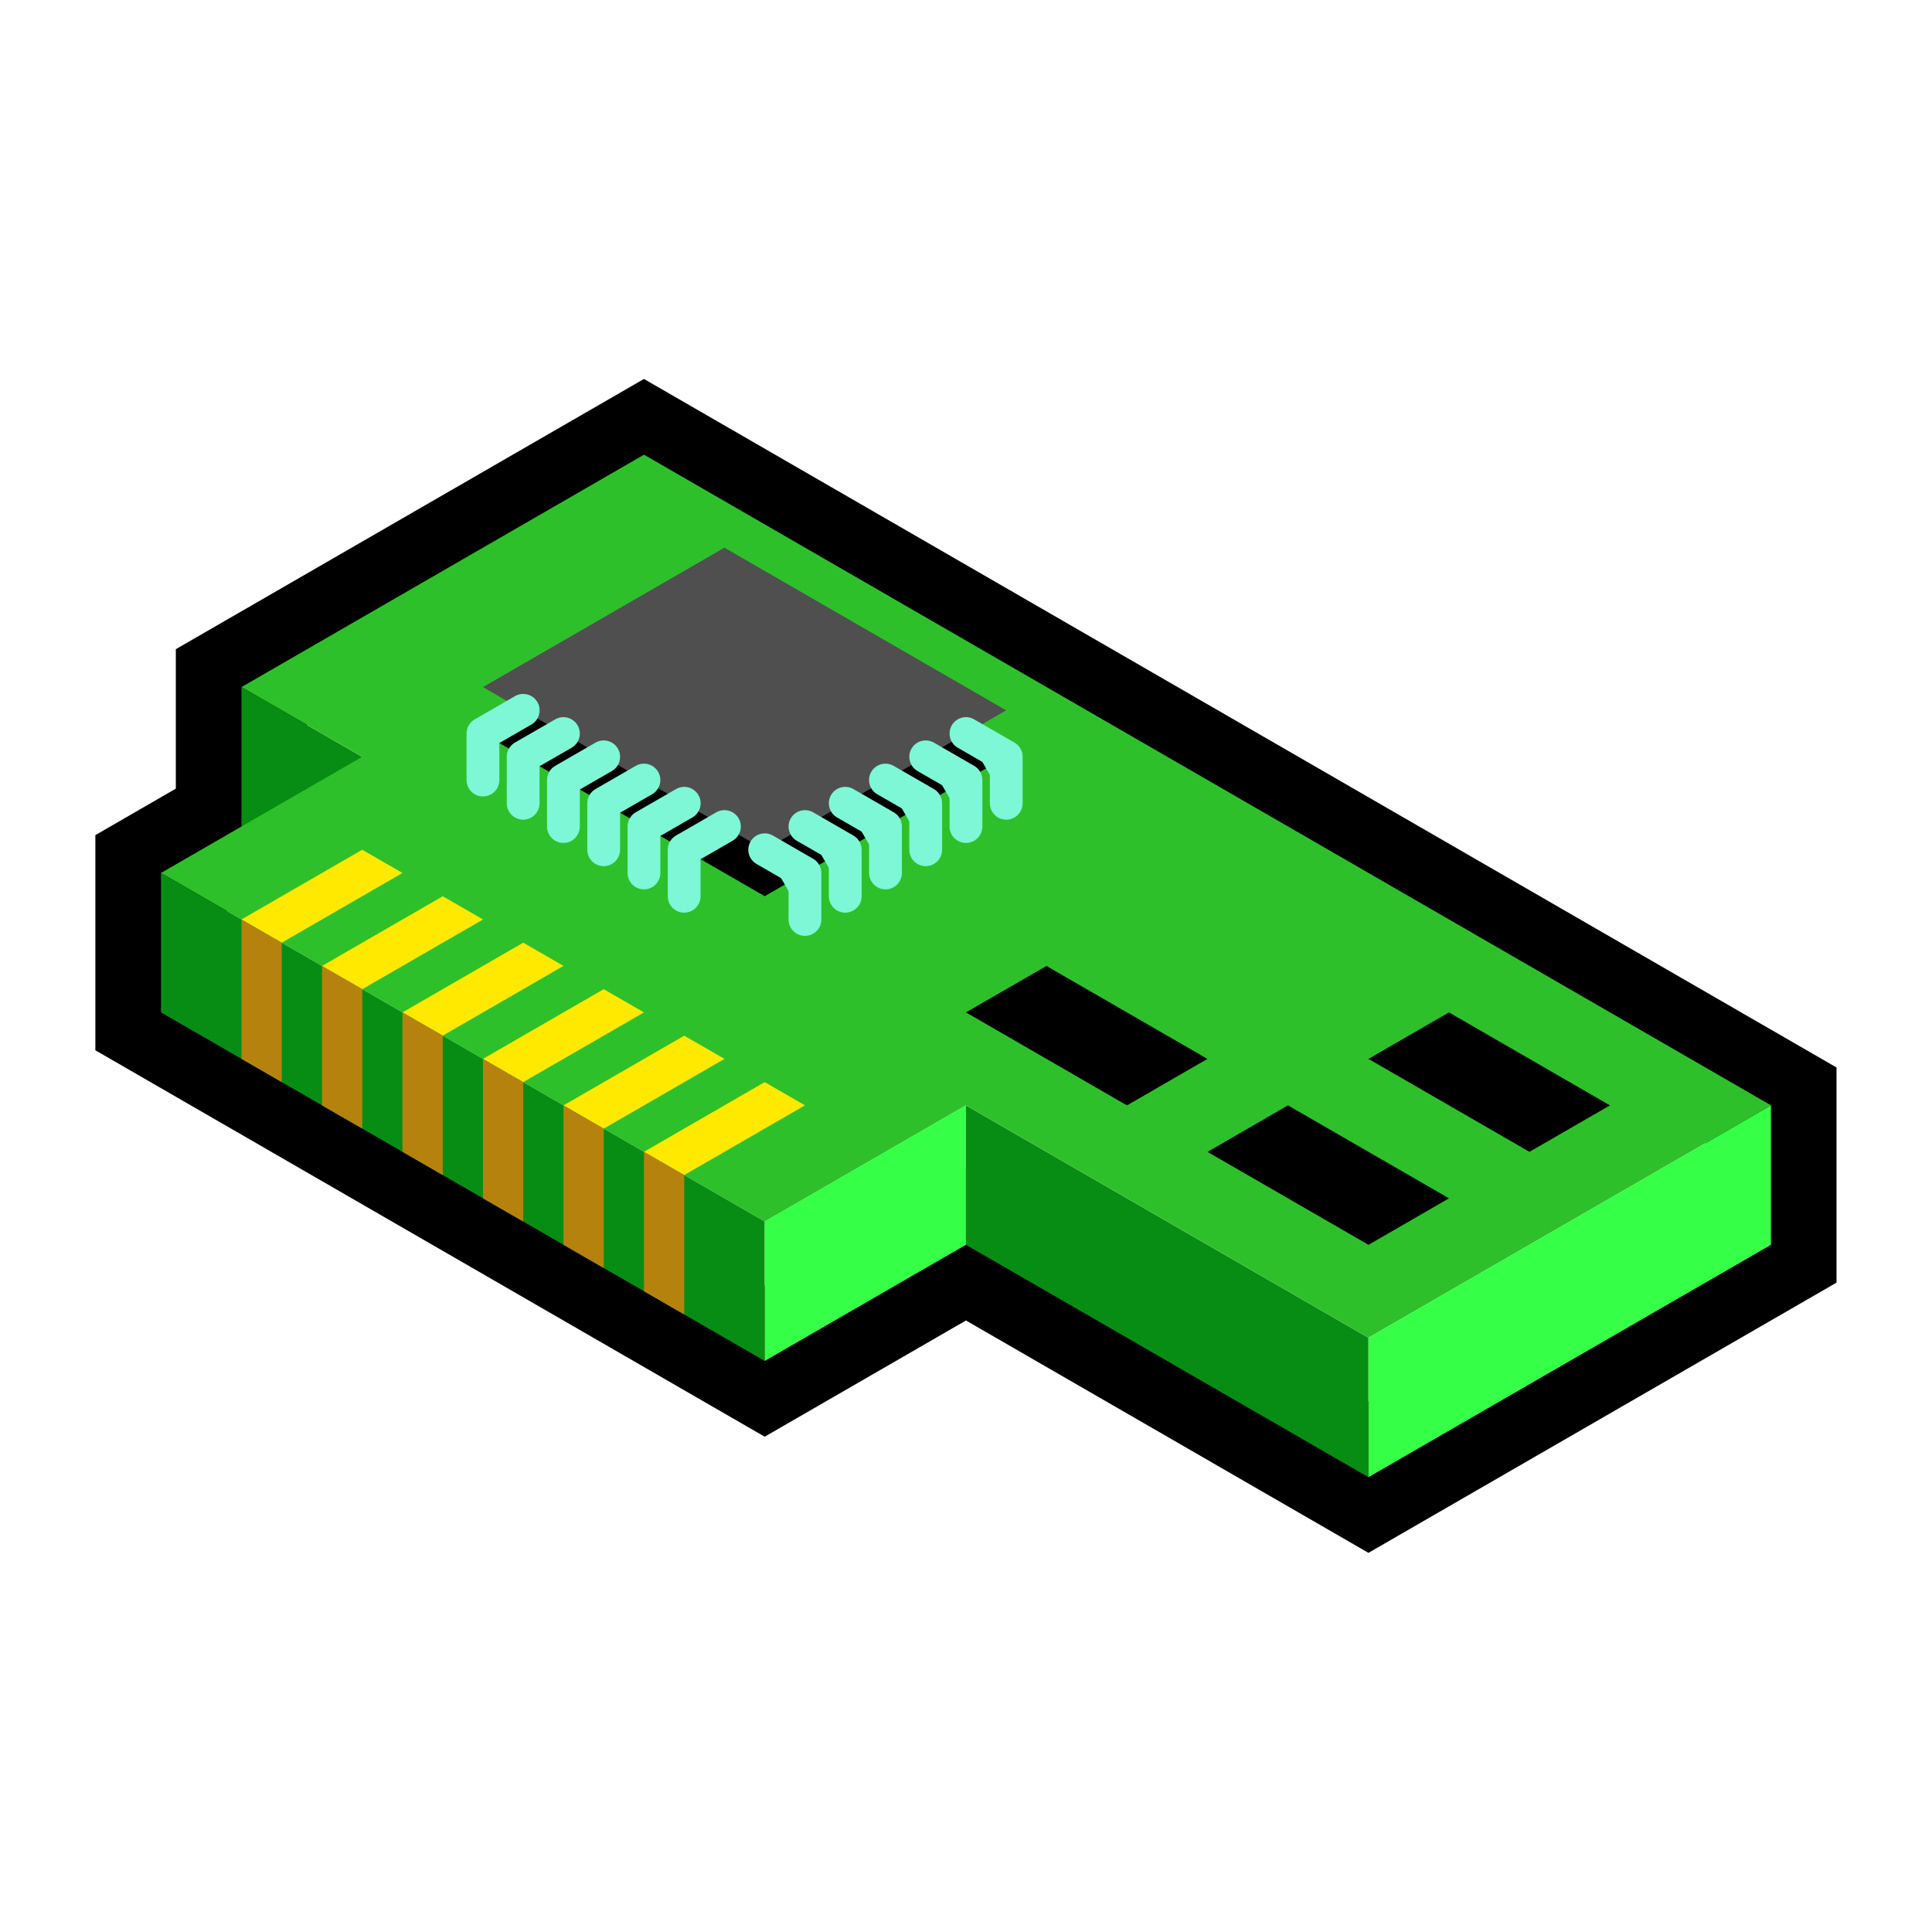 <svg:svg xmlns:dc="http://purl.org/dc/elements/1.1/" xmlns:ns1="http://sodipodi.sourceforge.net/DTD/sodipodi-0.dtd" xmlns:ns2="http://www.inkscape.org/namespaces/inkscape" xmlns:ns4="http://creativecommons.org/ns#" xmlns:rdf="http://www.w3.org/1999/02/22-rdf-syntax-ns#" xmlns:svg="http://www.w3.org/2000/svg" height="29.459" id="svg7594" version="1.0" viewBox="3.545 -0.934 29.459 29.459" width="29.459" ns1:docname="nic.svg" ns1:version="0.32" ns2:export-filename="/home/fabio/Desktop/nic.png" ns2:export-xdpi="236.23036" ns2:export-ydpi="236.23036" ns2:output_extension="org.inkscape.output.svg.inkscape" ns2:version="0.48.3.1 r9886">
  <ns1:namedview bordercolor="#666666" borderopacity="1.0" fit-margin-bottom="5" fit-margin-left="5" fit-margin-right="5" fit-margin-top="5" id="base" pagecolor="#ffffff" showgrid="true" showguides="true" ns2:current-layer="layer1" ns2:cx="11.478463" ns2:cy="12.24782" ns2:document-units="px" ns2:guide-bbox="true" ns2:pageopacity="0.0" ns2:pageshadow="2" ns2:window-height="580" ns2:window-maximized="1" ns2:window-width="1024" ns2:window-x="-4" ns2:window-y="-4" ns2:zoom="8">
    <ns2:grid empspacing="5" enabled="true" id="grid3902" originx="0.827mm" originy="0.793mm" snapvisiblegridlinesonly="true" spacingy="0.2mm" type="axonomgrid" units="mm" visible="true" />
  </ns1:namedview>
  <svg:g id="layer1" transform="translate(2.931 4.779)" ns2:groupmode="layer" ns2:label="cpu">
    <svg:g id="g4250">
      <svg:path d="m10.433 1.22 17.184 9.921v2.126l-6.137 3.543-6.137-3.543-3.069 1.772-9.206-5.315v-2.126l1.227-0.709v-2.126z" id="path4254" style="stroke:#000000;stroke-width:2;fill:none" transform="translate(1.355e-8 0)" ns1:nodetypes="ccccccccccc" ns2:connector-curvature="0" />
      <svg:g id="g3146" transform="translate(-7.931 -13.281)">
        <svg:path d="m4.296 4.764v2.126l1.841 1.063v-2.126z" id="path4151-1-8" style="fill-rule:evenodd;fill:#078d13" transform="translate(7.931 13.281)" ns1:nodetypes="ccccc" ns2:connector-curvature="0" />
        <svg:path d="m3.069 7.598 3.069-1.772-1.841-1.063c2.046-1.181 4.091-2.362 6.137-3.543l17.184 9.921-6.137 3.543-6.137-3.543-3.069 1.772z" id="path4155" style="fill-rule:evenodd;fill:#2ec02a" transform="translate(7.931 13.281)" ns1:nodetypes="ccccccccc" ns2:connector-curvature="0" />
        <svg:path d="m3.069 7.598v2.126l9.206 5.315v-2.126z" id="path4151" style="fill-rule:evenodd;fill:#078d13" transform="translate(7.931 13.281)" ns1:nodetypes="ccccc" ns2:connector-curvature="0" />
        <svg:path d="m12.274 12.913 3.069-1.772v2.126l-3.069 1.772z" id="path4153-5" style="fill-rule:evenodd;fill:#35ff46" transform="translate(7.931 13.281)" ns1:nodetypes="ccccc" ns2:connector-curvature="0" />
        <svg:path d="m15.343 11.142v2.126l6.137 3.543v-2.126z" id="path4151-1" style="fill-rule:evenodd;fill:#078d13" transform="translate(7.931 13.281)" ns1:nodetypes="ccccc" ns2:connector-curvature="0" />
        <svg:path d="m21.48 14.685 6.137-3.543v2.126l-6.137 3.543z" id="path4153" style="fill-rule:evenodd;fill:#35ff46" transform="translate(7.931 13.281)" ns1:nodetypes="ccccc" ns2:connector-curvature="0" />
      </svg:g>
      <svg:g id="g3099">
        <svg:path d="m4.296 8.307 1.841-1.063 0.614 0.354-1.841 1.063z" id="path3951" style="fill:#ffe900" ns1:nodetypes="ccccc" ns2:connector-curvature="0" />
        <svg:path d="m5.524 9.016 1.841-1.063 0.614 0.354-1.841 1.063z" id="path3951-2" style="fill:#ffe900" ns1:nodetypes="ccccc" ns2:connector-curvature="0" />
        <svg:path d="m6.751 9.724 1.841-1.063 0.614 0.354-1.841 1.063z" id="path3951-8" style="fill:#ffe900" ns1:nodetypes="ccccc" ns2:connector-curvature="0" />
        <svg:path d="m7.978 10.433 1.841-1.063 0.614 0.354-1.841 1.063z" id="path3951-7" style="fill:#ffe900" ns1:nodetypes="ccccc" ns2:connector-curvature="0" />
        <svg:path d="m9.206 11.142 1.841-1.063 0.614 0.354-1.841 1.063z" id="path3951-4" style="fill:#ffe900" ns1:nodetypes="ccccc" ns2:connector-curvature="0" />
        <svg:path d="m10.433 11.85 1.841-1.063 0.614 0.354-1.841 1.063z" id="path3951-1" style="fill:#ffe900" ns1:nodetypes="ccccc" ns2:connector-curvature="0" />
        <svg:path d="m4.296 8.307 0.614 0.354v2.126l-0.614-0.354z" id="path3999" style="fill:#b6820e" ns2:connector-curvature="0" />
        <svg:path d="m5.524 9.016 0.614 0.354v2.126l-0.614-0.354z" id="path3999-6" style="fill:#b6820e" ns2:connector-curvature="0" />
        <svg:path d="m6.751 9.724 0.614 0.354v2.126l-0.614-0.354z" id="path3999-0" style="fill:#b6820e" ns2:connector-curvature="0" />
        <svg:path d="m7.978 10.433 0.614 0.354v2.126l-0.614-0.354z" id="path3999-1" style="fill:#b6820e" ns2:connector-curvature="0" />
        <svg:path d="m9.206 11.142 0.614 0.354v2.126l-0.614-0.354z" id="path3999-1-7" style="fill:#b6820e" ns2:connector-curvature="0" />
        <svg:path d="m10.433 11.85 0.614 0.354v2.126l-0.614-0.354z" id="path3999-1-1" style="fill:#b6820e" ns2:connector-curvature="0" />
      </svg:g>
      <svg:path d="m20.253 11.142 2.455 1.417-1.227 0.709-2.455-1.417z" id="path4058-5" style="fill:#000000" ns1:nodetypes="ccccc" ns2:connector-curvature="0" />
      <svg:g id="g3130" transform="translate(-.614 -1.063)">
        <svg:path d="m12.274 4.409 4.296 2.48-3.682 2.126-4.296-2.48z" id="path4058-6" style="fill:#000000" ns1:nodetypes="ccccc" ns2:connector-curvature="0" />
        <svg:path d="m12.274 3.701 4.296 2.48-3.682 2.126-4.296-2.48z" id="path4058" style="fill:#4f4f4f" ns1:nodetypes="ccccc" ns2:connector-curvature="0" />
        <svg:path d="m12.888 8.307 0.614 0.354v0.709" id="path4121-7" style="stroke-linejoin:round;stroke:#7df7d5;stroke-linecap:round;stroke-width:.5;fill:#7df7d5" ns2:connector-curvature="0" />
        <svg:path d="m12.274 7.953-0.614 0.354v0.709" id="path4121-26" style="stroke-linejoin:round;stroke:#7df7d5;stroke-linecap:round;stroke-width:.5;fill:none" ns2:connector-curvature="0" />
        <svg:path d="m11.661 7.598-0.614 0.354v0.709" id="path4121-26-1" style="stroke-linejoin:round;stroke:#7df7d5;stroke-linecap:round;stroke-width:.5;fill:none" ns2:connector-curvature="0" />
        <svg:path d="m11.047 7.244-0.614 0.354v0.709" id="path4121-26-4" style="stroke-linejoin:round;stroke:#7df7d5;stroke-linecap:round;stroke-width:.5;fill:none" ns2:connector-curvature="0" />
        <svg:path d="m10.433 6.89-0.614 0.354v0.709" id="path4121-26-6" style="stroke-linejoin:round;stroke:#7df7d5;stroke-linecap:round;stroke-width:.5;fill:none" ns2:connector-curvature="0" />
        <svg:path d="m9.819 6.535-0.614 0.354v0.709" id="path4121-26-21" style="stroke-linejoin:round;stroke:#7df7d5;stroke-linecap:round;stroke-width:.5;fill:none" ns2:connector-curvature="0" />
        <svg:path d="m9.206 6.181-0.614 0.354v0.709" id="path4121-26-8" style="stroke-linejoin:round;stroke:#7df7d5;stroke-linecap:round;stroke-width:.5;fill:none" ns2:connector-curvature="0" />
        <svg:path d="m13.502 7.953 0.614 0.354v0.709" id="path4121-7-2" style="stroke-linejoin:round;stroke:#7df7d5;stroke-linecap:round;stroke-width:.5;fill:#7df7d5" ns2:connector-curvature="0" />
        <svg:path d="m14.116 7.598 0.614 0.354v0.709" id="path4121-7-8" style="stroke-linejoin:round;stroke:#7df7d5;stroke-linecap:round;stroke-width:.5;fill:#7df7d5" ns2:connector-curvature="0" />
        <svg:path d="m14.729 7.244 0.614 0.354v0.709" id="path4121-7-3" style="stroke-linejoin:round;stroke:#7df7d5;stroke-linecap:round;stroke-width:.5;fill:#7df7d5" ns2:connector-curvature="0" />
        <svg:path d="m15.343 6.89 0.614 0.354v0.709" id="path4121-7-35" style="stroke-linejoin:round;stroke:#7df7d5;stroke-linecap:round;stroke-width:.5;fill:#7df7d5" ns2:connector-curvature="0" />
        <svg:path d="m15.957 6.535 0.614 0.354v0.709" id="path4121-7-37" style="stroke-linejoin:round;stroke:#7df7d5;stroke-linecap:round;stroke-width:.5;fill:#7df7d5" ns2:connector-curvature="0" />
      </svg:g>
      <svg:path d="m22.708 9.724 2.454 1.418-1.227 0.708-2.455-1.417z" id="path4058-5-6" style="fill:#000000" ns1:nodetypes="ccccc" ns2:connector-curvature="0" />
      <svg:path d="m16.57 9.016 2.455 1.417-1.227 0.709-2.455-1.418z" id="path4058-5-4" style="fill:#000000" ns1:nodetypes="ccccc" ns2:connector-curvature="0" />
    </svg:g>
  </svg:g>
</svg:svg>